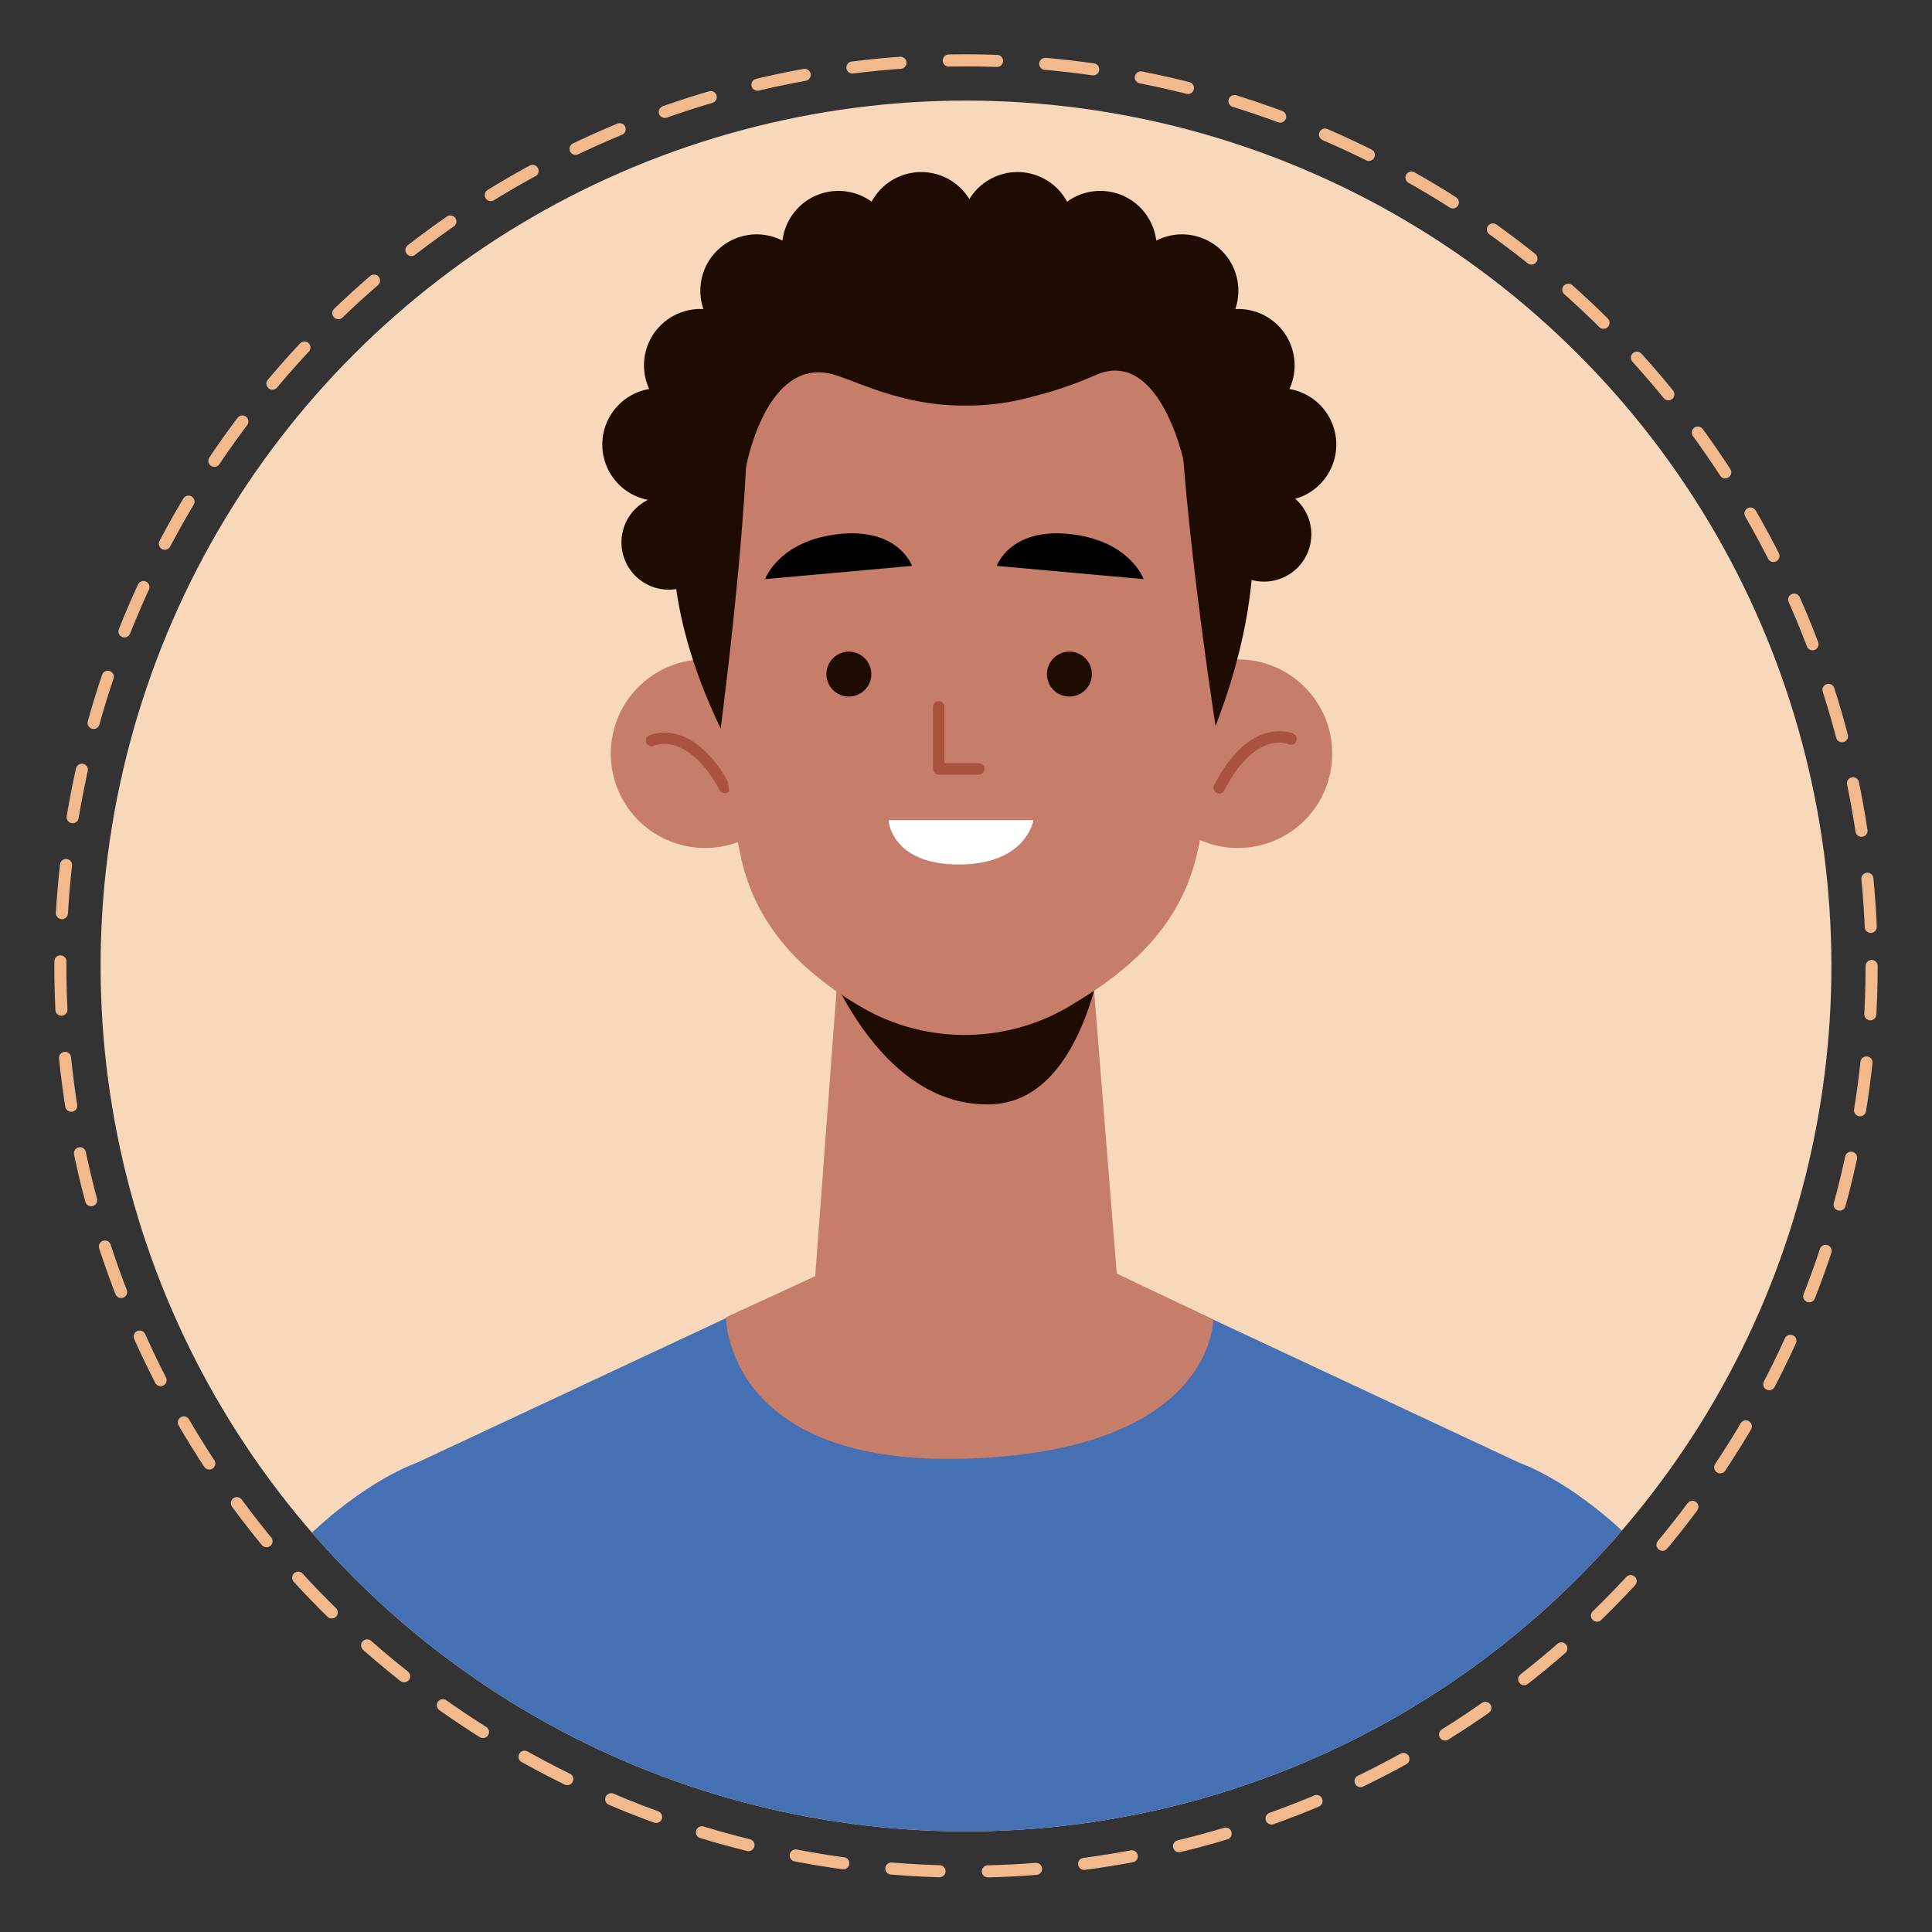 <svg id="Layer_1" data-name="Layer 1" xmlns="http://www.w3.org/2000/svg" xmlns:xlink="http://www.w3.org/1999/xlink" viewBox="0 0 480 480"><rect x="0" y="0" width="480" height="480" fill="#333333" stroke="none"/><defs><style>.cls-1{fill:#f7d8ba;}.cls-2,.cls-6{fill:none;stroke-linecap:round;stroke-linejoin:round;}.cls-2{stroke:#f2ba8c;stroke-width:3px;stroke-dasharray:12;}.cls-3{clip-path:url(#clip-path);}.cls-4{fill:#4570b4;}.cls-5{fill:#c67d69;}.cls-6{stroke:#a8523f;stroke-width:2.84px;}.cls-7{fill:#1e0b02;}.cls-8{fill:#fff;}</style><clipPath id="clip-path"><circle class="cls-1" cx="240" cy="240" r="215" transform="translate(-99.41 240) rotate(-45)"/></clipPath></defs><circle class="cls-2" cx="240" cy="240" r="225"/><circle class="cls-1" cx="240" cy="240" r="215" transform="translate(-99.41 240) rotate(-45)"/><g class="cls-3"><path class="cls-4" d="M447.91,466.42H33.09c19.13-85.86,70.46-103,70.46-103l98.94-46.28,37.5-.34h1l37.54.34,98.94,46.28S428.79,380.56,447.91,466.42Z"/><path class="cls-5" d="M198.6,186.59a23.43,23.43,0,1,1-24.08-22.76A23.44,23.44,0,0,1,198.6,186.59Z"/><path class="cls-6" d="M161.88,184s9.31-4.54,18.19,11.64"/><circle class="cls-5" cx="307.56" cy="187.25" r="23.43"/><path class="cls-6" d="M320.76,183.58s-9.44-4.27-17.85,12.16"/><path class="cls-5" d="M271.43,241.23s-13.21,9.33-25.25,11.63-23.74-4.69-23.89-4.78l-14-8.08-5.76,77.11L204,318.4a55.84,55.84,0,0,0,70.46.48l3-2.43Z"/><path class="cls-7" d="M202.48,231.89s13.13,43,43.33,42.49c24.84-.39,28.84-42.49,28.84-42.49Z"/><path class="cls-5" d="M304.63,146.47a291.8,291.8,0,0,1-7.23,65.59c-3.61,15.9-14,27-28.62,36.05l-2.67,1.64a51,51,0,0,1-51.44.83h0c-16-9.11-27.19-21.16-30.71-38.19-6.4-31-7.26-65.28-7.26-65.28s-9-71.63,60-70.68S304.63,146.47,304.63,146.47Z"/><circle class="cls-7" cx="210.9" cy="167.48" r="5.58"/><circle class="cls-7" cx="265.69" cy="167.48" r="5.58"/><polyline class="cls-6" points="233.23 175.63 233.23 191.03 243.18 191.03"/><path d="M190.1,143.88l36.48-3.29s-3.26-9.45-18-7.92C193.47,134.24,190.1,143.88,190.1,143.88Z"/><path d="M284.13,143.88l-36.48-3.29s3.27-9.45,18-7.92C280.76,134.24,284.13,143.88,284.13,143.88Z"/><path class="cls-8" d="M220.74,203.78h36s-1.69,11-18.53,11S220.74,203.78,220.74,203.78Z"/><path class="cls-7" d="M179.05,181s10.21-77.47,5.22-90.24C184.27,90.77,149.52,119.51,179.05,181Z"/><path class="cls-7" d="M302,180.39s-11.5-74-8.31-95.27C293.72,85.12,327.27,114.84,302,180.39Z"/><path class="cls-7" d="M291.32,68.77,259.51,62.5l-2.81-7.17-16.79,3.31-16.79-3.31-2.8,7.17-31.81,6.27-4.24,22.16,1,25.55s5-29,22.56-23.21c4.13,1.36,9.08,3.62,14.87,5.14a61.39,61.39,0,0,0,15.41,2.34c.58,0,1.17,0,1.75,0s1.18,0,1.76,0a61.39,61.39,0,0,0,15.41-2.34A94.7,94.7,0,0,0,272,93.27c16.25-7.36,22.23,21.89,22.23,21.89l1.38-24.23Z"/><path class="cls-5" d="M202.48,317.11l-22.11,10.16s-.24,37.06,59.83,35.14c61.59-2,61.23-34.58,61.23-34.58l-23.91-11.38Z"/><path class="cls-7" d="M177.64,110.45a14,14,0,1,1-14-14A14,14,0,0,1,177.64,110.45Z"/><path class="cls-7" d="M177.9,134.72A11.75,11.75,0,1,1,166.15,123,11.75,11.75,0,0,1,177.9,134.72Z"/><path class="cls-7" d="M325.8,132.75A11.75,11.75,0,1,1,314.05,121,11.75,11.75,0,0,1,325.8,132.75Z"/><path class="cls-7" d="M188,90.77a14,14,0,1,1-14-14A14,14,0,0,1,188,90.77Z"/><path class="cls-7" d="M202,72.23a14,14,0,1,1-14-14A14,14,0,0,1,202,72.23Z"/><path class="cls-7" d="M222.31,61.43a14,14,0,1,1-14-14A14,14,0,0,1,222.31,61.43Z"/><path class="cls-7" d="M242.88,56.75a14,14,0,1,1-14-14A14,14,0,0,1,242.88,56.75Z"/><path class="cls-7" d="M304,110.45a14,14,0,1,0,14-14A14,14,0,0,0,304,110.45Z"/><path class="cls-7" d="M293.64,90.77a14,14,0,1,0,14-14A14,14,0,0,0,293.64,90.77Z"/><path class="cls-7" d="M279.67,72.23a14,14,0,1,0,14-14A14,14,0,0,0,279.67,72.23Z"/><path class="cls-7" d="M259.36,61.43a14,14,0,1,0,14-14A14,14,0,0,0,259.36,61.43Z"/><path class="cls-7" d="M238.79,56.75a14,14,0,1,0,14-14A14,14,0,0,0,238.79,56.75Z"/></g></svg>